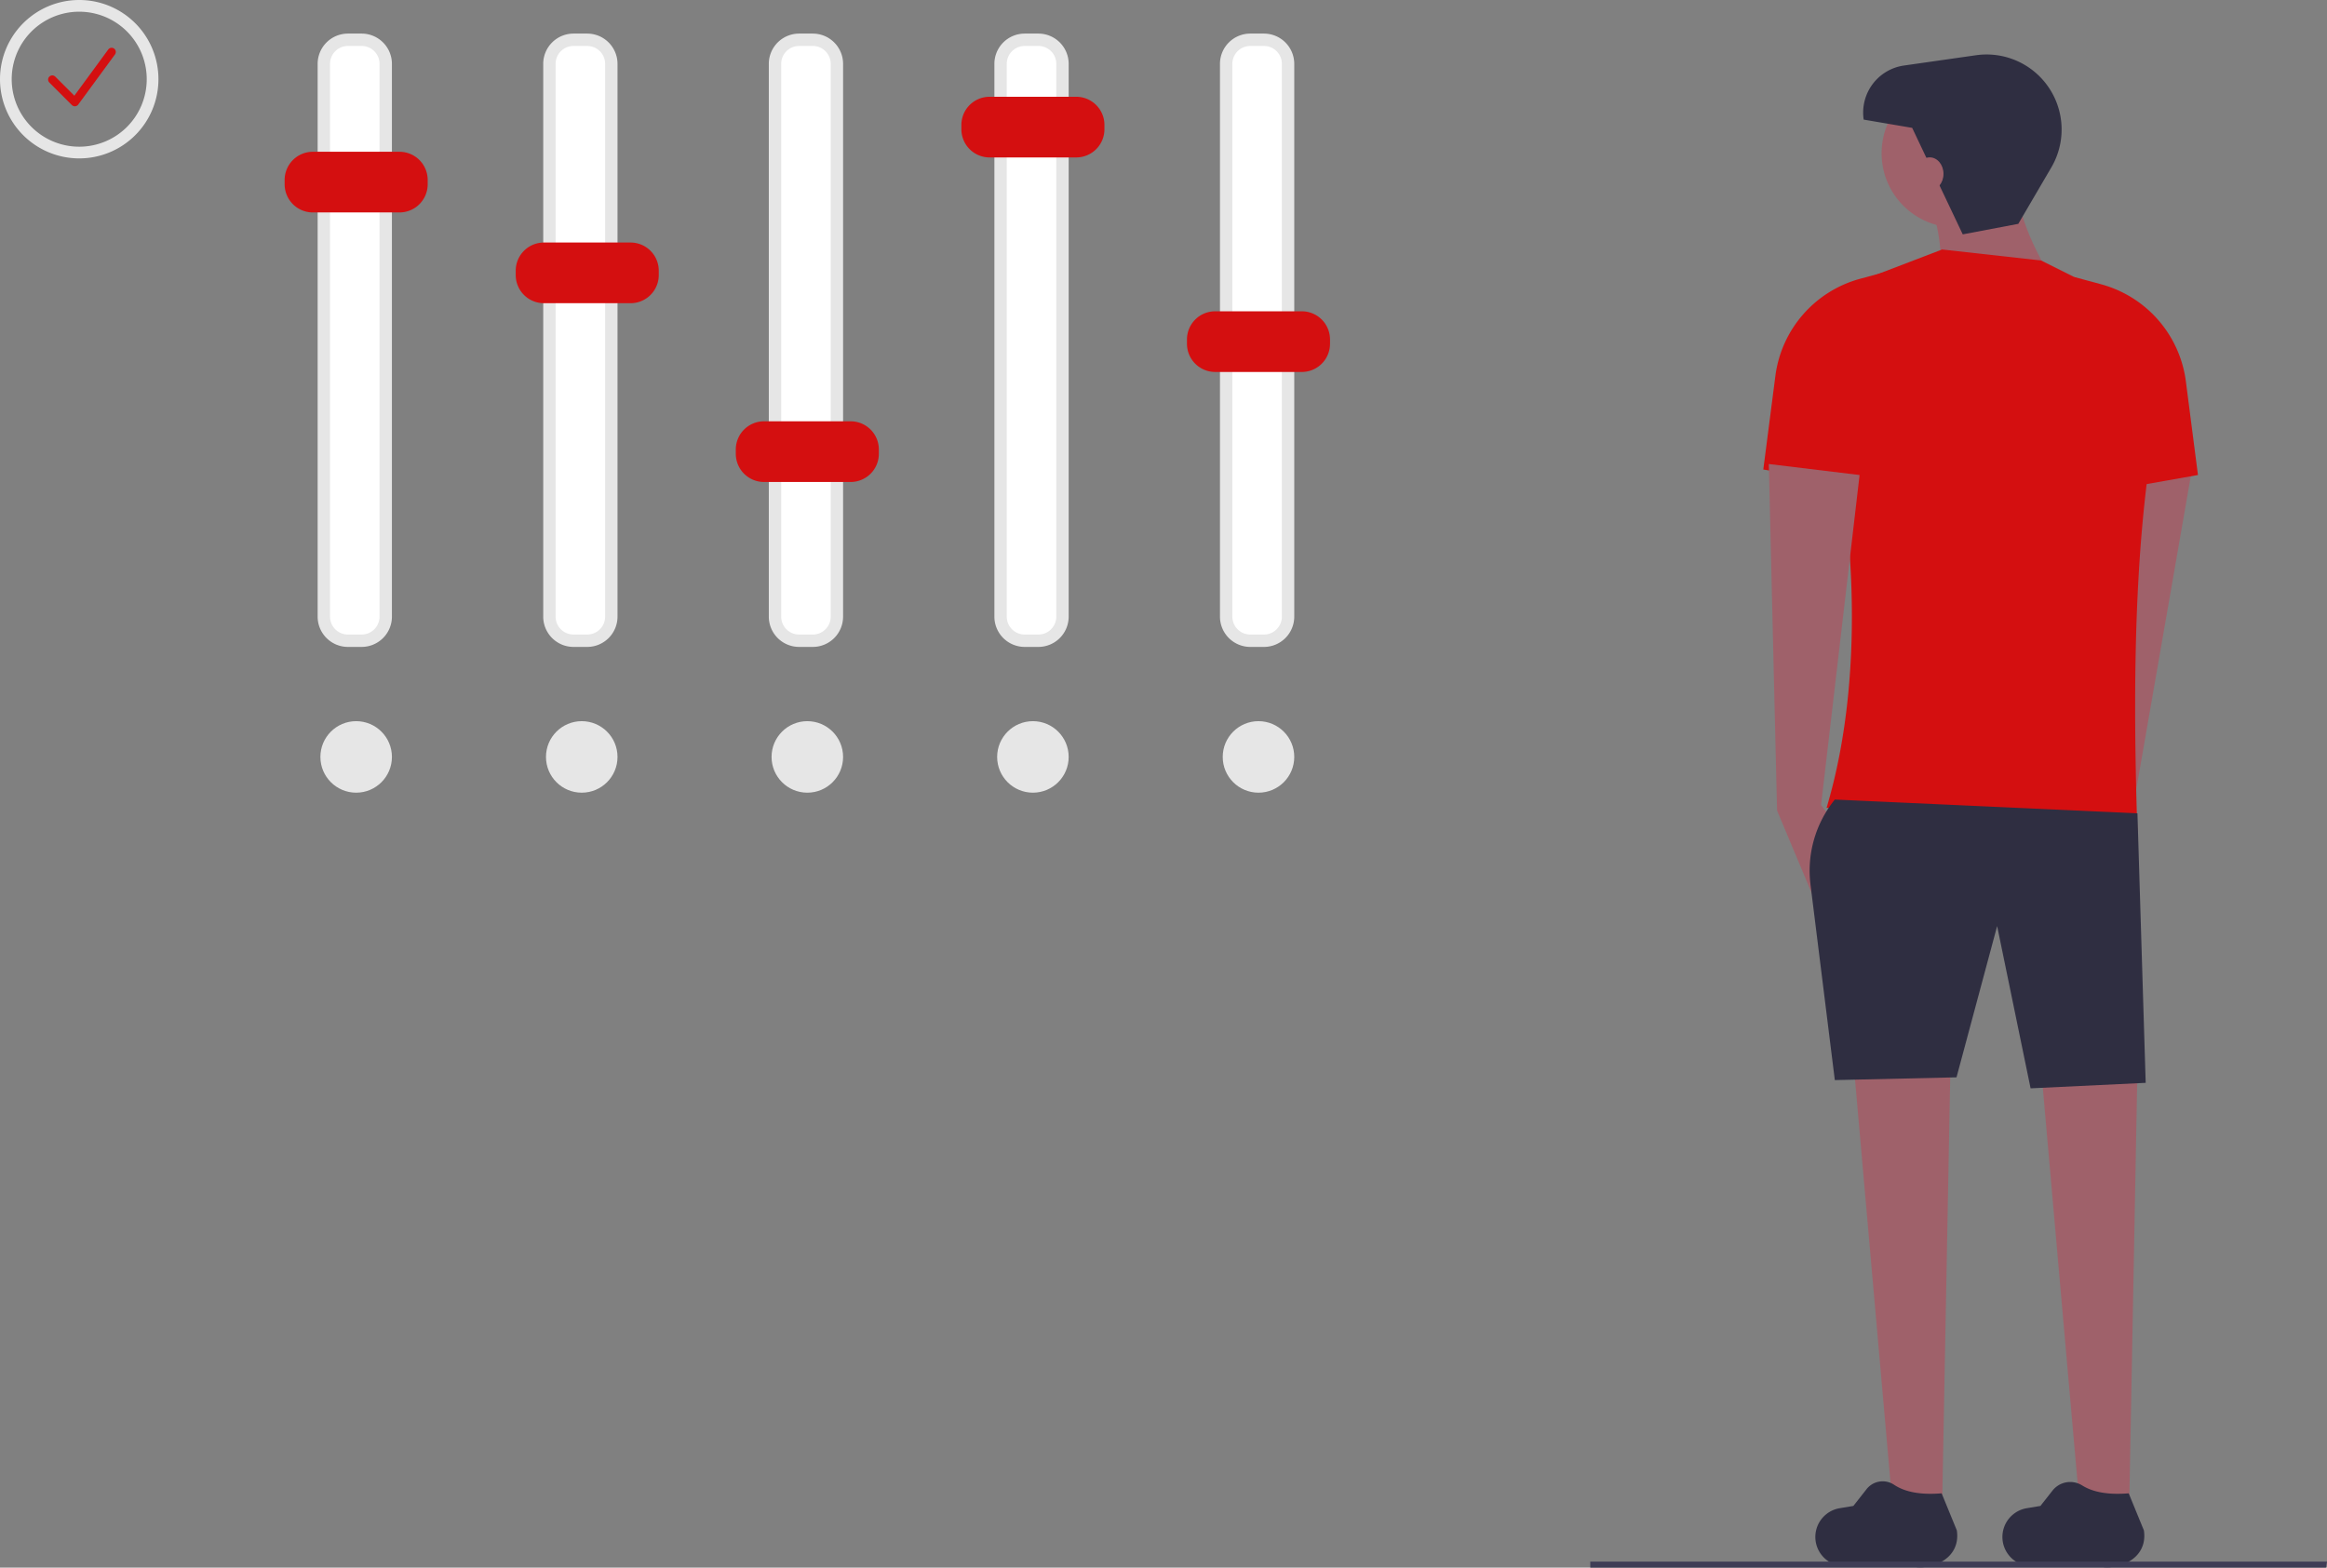 <svg id="e476d5f9-30c4-445f-8351-1f846d779dfa" data-name="Layer 1" xmlns="http://www.w3.org/2000/svg" width="845.871" height="569.989" viewBox="0 0 845.871 569.989"><rect x="0" y="0" width="845.871" height="569.989" fill="#808080" stroke="none"/><polygon points="760.114 287.832 752.997 294.857 762.452 319.527 775.643 292.177 797.249 168.007 764.02 167.081 760.114 287.832" fill="#9f616a"/><polygon points="705.966 547.714 687.966 547.714 673.966 388.714 708.966 388.714 705.966 547.714" fill="#9f616a"/><polygon points="773.966 547.714 755.966 547.714 741.966 388.714 776.966 388.714 773.966 547.714" fill="#9f616a"/><path d="M937.09,733.461l-26.28-.14a10.602,10.602,0,0,1-5.186-13.206h0a10.602,10.602,0,0,1,8.184-6.735l4.964-.827,4.326-5.505a8.19,8.19,0,0,1,10.758-2c4.149,2.634,9.904,3.511,17,2.922l5.523,13.486c1.094,7.296-3.901,12.109-11.188,13.259h0A13.431,13.431,0,0,1,937.09,733.461Z" transform="translate(-177.065 -165.005)" fill="#2f2e41"/><path d="M869.09,733.461l-26.28-.14a10.602,10.602,0,0,1-5.186-13.206h0a10.602,10.602,0,0,1,8.184-6.735l4.964-.827,4.81-6.121a7.459,7.459,0,0,1,10.017-1.551c4.167,2.763,10.014,3.69,17.257,3.089l5.523,13.486c1.094,7.296-3.901,12.109-11.188,13.259h0A13.431,13.431,0,0,1,869.09,733.461Z" transform="translate(-177.065 -165.005)" fill="#2f2e41"/><circle cx="710.966" cy="55.714" r="27" fill="#9f616a"/><path d="M927.03,272.719l-44,3c.156-14.239-.466-27.136-4-35l31-10C910.328,243.257,916.905,257.505,927.03,272.719Z" transform="translate(-177.065 -165.005)" fill="#9f616a"/><path d="M954.03,467.719l-113-9c15.077-50.26,10.359-116.074-5-165.416a28.472,28.472,0,0,1,18.289-26.588L883.03,255.719l36,4,30.356,15.178a27.716,27.716,0,0,1,15.316,25.309C953.292,345.838,951.918,404.513,954.03,467.719Z" transform="translate(-177.065 -165.005)" fill="#d40f10"/><path d="M869.03,344.719l-51-9L822.42,301.698a42.203,42.203,0,0,1,30.845-35.34l9.766-2.639Z" transform="translate(-177.065 -165.005)" fill="#d40f10"/><polygon points="661.966 292.714 667.966 300.714 658.966 325.714 645.966 294.714 642.966 168.714 675.966 172.714 661.966 292.714" fill="#9f616a"/><path d="M925.03,346.719l51-9-4.39-34.021a42.203,42.203,0,0,0-30.845-35.34l-9.766-2.639Z" transform="translate(-177.065 -165.005)" fill="#d40f10"/><path d="M957.03,558.719l-41.839,2-12.161-59-14.768,55-44.232,1-8.842-71.066a41.097,41.097,0,0,1,8.842-30.934v0l110,5Z" transform="translate(-177.065 -165.005)" fill="#2f2e41"/><path d="M890.53,250.219l20.19-3.823,12.011-20.519a27.28,27.28,0,0,0-3.194-31.95l0,0a27.28,27.28,0,0,0-24.207-8.837l-26.167,3.738a17.279,17.279,0,0,0-14.644,19.668l17.625,2.999Z" transform="translate(-177.065 -165.005)" fill="#2f2e41"/><ellipse cx="701.466" cy="63.214" rx="5" ry="6" fill="#9f616a"/><path d="M303.53,177.219a11.012,11.012,0,0,0-11,11v201a11.012,11.012,0,0,0,11,11h5a11.012,11.012,0,0,0,11-11v-201a11.012,11.012,0,0,0-11-11Z" transform="translate(-177.065 -165.005)" fill="#e6e6e6"/><path d="M303.53,181.719a6.508,6.508,0,0,0-6.5,6.5v201a6.508,6.508,0,0,0,6.5,6.5h5a6.508,6.508,0,0,0,6.5-6.5v-201a6.508,6.508,0,0,0-6.5-6.5Z" transform="translate(-177.065 -165.005)" fill="#fff"/><path d="M385.53,177.219a11.012,11.012,0,0,0-11,11v201a11.012,11.012,0,0,0,11,11h5a11.012,11.012,0,0,0,11-11v-201a11.012,11.012,0,0,0-11-11Z" transform="translate(-177.065 -165.005)" fill="#e6e6e6"/><path d="M385.53,181.719a6.508,6.508,0,0,0-6.5,6.5v201a6.508,6.508,0,0,0,6.5,6.5h5a6.508,6.508,0,0,0,6.5-6.5v-201a6.508,6.508,0,0,0-6.5-6.5Z" transform="translate(-177.065 -165.005)" fill="#fff"/><path d="M467.53,177.219a11.012,11.012,0,0,0-11,11v201a11.012,11.012,0,0,0,11,11h5a11.012,11.012,0,0,0,11-11v-201a11.012,11.012,0,0,0-11-11Z" transform="translate(-177.065 -165.005)" fill="#e6e6e6"/><path d="M467.53,181.719a6.508,6.508,0,0,0-6.5,6.5v201a6.508,6.508,0,0,0,6.5,6.5h5a6.508,6.508,0,0,0,6.5-6.5v-201a6.508,6.508,0,0,0-6.5-6.5Z" transform="translate(-177.065 -165.005)" fill="#fff"/><path d="M549.53,177.219a11.012,11.012,0,0,0-11,11v201a11.012,11.012,0,0,0,11,11h5a11.012,11.012,0,0,0,11-11v-201a11.012,11.012,0,0,0-11-11Z" transform="translate(-177.065 -165.005)" fill="#e6e6e6"/><path d="M549.53,181.719a6.508,6.508,0,0,0-6.5,6.5v201a6.508,6.508,0,0,0,6.5,6.5h5a6.508,6.508,0,0,0,6.5-6.5v-201a6.508,6.508,0,0,0-6.5-6.5Z" transform="translate(-177.065 -165.005)" fill="#fff"/><path d="M631.53,177.219a11.012,11.012,0,0,0-11,11v201a11.012,11.012,0,0,0,11,11h5a11.012,11.012,0,0,0,11-11v-201a11.012,11.012,0,0,0-11-11Z" transform="translate(-177.065 -165.005)" fill="#e6e6e6"/><path d="M631.53,181.719a6.508,6.508,0,0,0-6.5,6.5v201a6.508,6.508,0,0,0,6.5,6.5h5a6.508,6.508,0,0,0,6.5-6.5v-201a6.508,6.508,0,0,0-6.5-6.5Z" transform="translate(-177.065 -165.005)" fill="#fff"/><path d="M322.288,242.249H290.773a10.254,10.254,0,0,1-10.242-10.242v-1.576a10.254,10.254,0,0,1,10.242-10.242H322.288a10.254,10.254,0,0,1,10.242,10.242v1.576A10.254,10.254,0,0,1,322.288,242.249Z" transform="translate(-177.065 -165.005)" fill="#d40f10"/><path d="M406.288,275.249H374.773a10.254,10.254,0,0,1-10.242-10.242v-1.576a10.254,10.254,0,0,1,10.242-10.242H406.288a10.254,10.254,0,0,1,10.242,10.242v1.576A10.254,10.254,0,0,1,406.288,275.249Z" transform="translate(-177.065 -165.005)" fill="#d40f10"/><path d="M486.288,340.249H454.773a10.254,10.254,0,0,1-10.242-10.242v-1.576a10.254,10.254,0,0,1,10.242-10.242H486.288a10.254,10.254,0,0,1,10.242,10.242v1.576A10.254,10.254,0,0,1,486.288,340.249Z" transform="translate(-177.065 -165.005)" fill="#d40f10"/><path d="M568.288,222.249H536.773a10.254,10.254,0,0,1-10.242-10.242v-1.576a10.254,10.254,0,0,1,10.242-10.242H568.288a10.254,10.254,0,0,1,10.242,10.242v1.576A10.254,10.254,0,0,1,568.288,222.249Z" transform="translate(-177.065 -165.005)" fill="#d40f10"/><path d="M650.288,300.249H618.773a10.254,10.254,0,0,1-10.242-10.242v-1.576a10.254,10.254,0,0,1,10.242-10.242H650.288a10.254,10.254,0,0,1,10.242,10.242v1.576A10.254,10.254,0,0,1,650.288,300.249Z" transform="translate(-177.065 -165.005)" fill="#d40f10"/><polygon points="845.475 569.989 578.074 569.989 578.074 567.804 845.871 567.804 845.475 569.989" fill="#3f3d56"/><circle cx="129.466" cy="275.214" r="13" fill="#e6e6e6"/><circle cx="211.466" cy="275.214" r="13" fill="#e6e6e6"/><circle cx="293.466" cy="275.214" r="13" fill="#e6e6e6"/><circle cx="375.466" cy="275.214" r="13" fill="#e6e6e6"/><circle cx="457.466" cy="275.214" r="13" fill="#e6e6e6"/><path d="M205.861,165.005a28.796,28.796,0,1,0,28.796,28.796A28.796,28.796,0,0,0,205.861,165.005Zm0,53.338a24.542,24.542,0,1,1,24.542-24.542A24.542,24.542,0,0,1,205.861,218.344Z" transform="translate(-177.065 -165.005)" fill="#e6e6e6"/><path d="M204.27,203.65a1.518,1.518,0,0,1-1.074-.445L194.991,195a1.519,1.519,0,0,1,2.148-2.148l6.952,6.952,12.323-16.804a1.519,1.519,0,0,1,2.451,1.797l-13.37,18.232a1.521,1.521,0,0,1-1.11.617C204.347,203.649,204.308,203.65,204.27,203.65Z" transform="translate(-177.065 -165.005)" fill="#d40f10"/></svg>